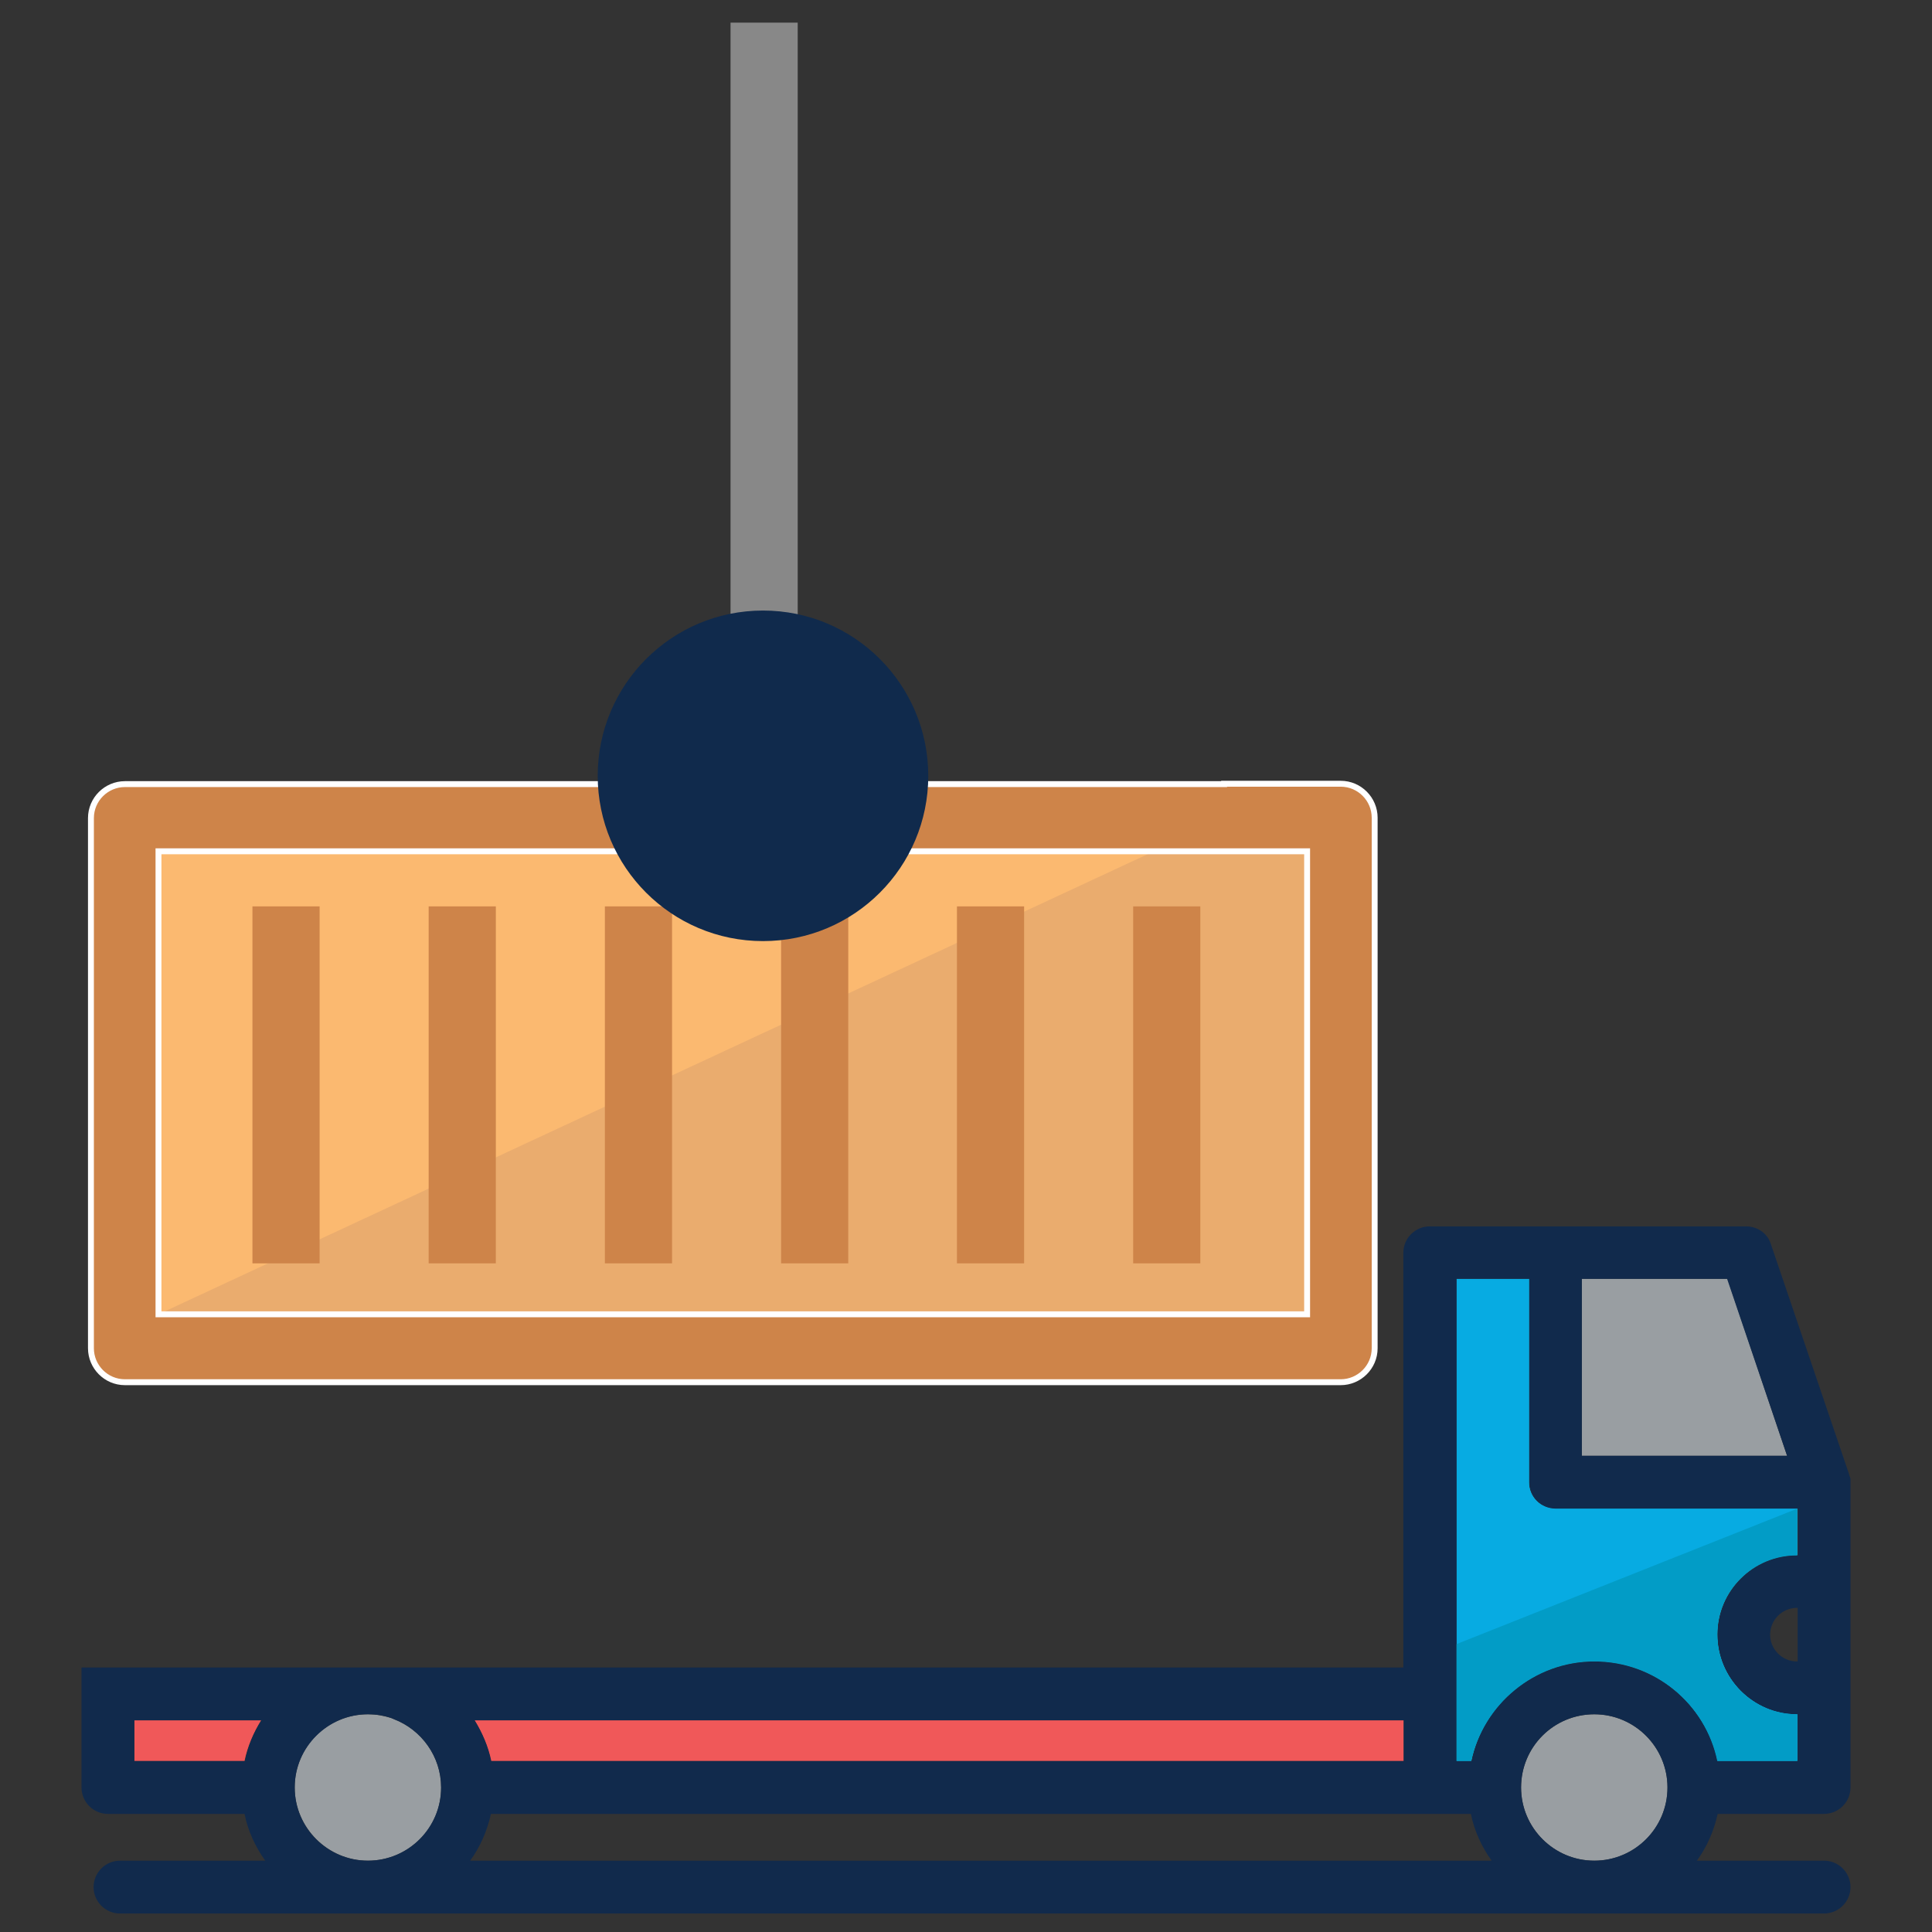 <?xml version="1.0" encoding="utf-8"?>
<!-- Generator: Adobe Illustrator 27.3.0, SVG Export Plug-In . SVG Version: 6.00 Build 0)  -->
<svg version="1.1" id="Layer_1" xmlns="http://www.w3.org/2000/svg" xmlns:xlink="http://www.w3.org/1999/xlink" x="0px" y="0px"
	 viewBox="0 0 512 512" style="enable-background:new 0 0 512 512;" xml:space="preserve">
<rect x="0" y="0" width="512" height="512" fill="#333333" stroke="none"/>
<style type="text/css">
	.st0{fill:#F05859;}
	.st1{fill:#999EA2;}
	.st2{fill:#07ABE2;}
	.st3{fill:#112A4C;}
	.st4{fill:#FBB970;}
	.st5{fill:#EAAC6E;}
	.st6{fill:#CE8449;}
	.st7{fill:none;stroke:#FFFFFF;stroke-width:1.563;stroke-miterlimit:10;}
	.st8{fill:#029CC6;}
	.st9{fill:#888888;}
	.st10{fill:#102A4C;}
</style>
<path class="st0" d="M35.6,466.7h29.2c0.8-3.9,2.4-7.5,4.4-10.8H35.6V466.7z"/>
<path class="st1" d="M104.4,455.6c-0.2-0.1-0.5-0.2-0.7-0.3c-2-0.6-4-1-6.2-1c-10.7,0-19.4,8.6-19.4,19.4c0,10.7,8.8,19.4,19.4,19.4
	c10.7,0,19.4-8.6,19.4-19.4C116.9,465.5,111.7,458.4,104.4,455.6"/>
<path class="st2" d="M405.2,392.8v-53.9H386v127.7h3.9c3.2-15,16.7-26.4,32.6-26.4c16.1,0,29.5,11.3,32.6,26.4h21.2v-12.4h-0.2
	c-11.6,0-21-9.5-21-21.1c0-11.6,9.5-21,21-21h0.2v-12.4h-64.2C408.3,399.8,405.2,396.7,405.2,392.8"/>
<path class="st2" d="M405.2,392.8v-53.9H386v127.7h3.9c3.2-15,16.7-26.4,32.6-26.4c16.1,0,29.5,11.3,32.6,26.4h21.2v-12.4h-0.2
	c-11.6,0-21-9.5-21-21.1c0-11.6,9.5-21,21-21h0.2v-12.4h-64.2C408.3,399.8,405.2,396.7,405.2,392.8"/>
<path class="st1" d="M422.5,454.3c-10.7,0-19.4,8.6-19.4,19.4c0,10.7,8.7,19.4,19.4,19.4s19.4-8.6,19.4-19.4
	C441.9,463,433.2,454.3,422.5,454.3"/>
<path class="st0" d="M372,466.7v-10.8h-16.1H125.7c2.1,3.3,3.6,6.9,4.4,10.8H372z"/>
<polygon class="st1" points="457.8,338.9 419.2,338.9 419.2,385.8 473.6,385.8 "/>
<path class="st3" d="M476.4,412.2h-0.2c-11.6,0-21,9.5-21,21c0,11.6,9.5,21.1,21,21.1h0.2v12.4h-21.2c-3.2-15-16.7-26.4-32.6-26.4
	c-16,0-29.5,11.3-32.6,26.4H386V338.9h19.3v53.9c0,3.8,3.1,7,7,7h64.2V412.2z M476.4,440.3h-0.2c-3.9,0-7.1-3.2-7.1-7.1
	c0-3.9,3.2-7.1,7.1-7.1h0.2V440.3z M422.5,493.1c-10.7,0-19.4-8.7-19.4-19.4s8.6-19.4,19.4-19.4c10.7,0,19.4,8.7,19.4,19.4
	S433.2,493.1,422.5,493.1 M124.6,493.1c2.6-3.6,4.5-7.8,5.5-12.4h248.8h10.9c0.9,4.5,2.9,8.8,5.5,12.4H124.6z M97.5,493.1
	c-10.7,0-19.4-8.7-19.4-19.4s8.8-19.4,19.4-19.4c2.2,0,4.2,0.3,6.2,1c0.2,0.1,0.5,0.2,0.7,0.3c7.3,2.8,12.5,9.9,12.5,18.1
	C116.9,484.4,108.2,493.1,97.5,493.1 M355.9,455.9H372v10.8H130.2c-0.8-3.9-2.4-7.5-4.4-10.8H355.9z M419.2,338.9h38.5l15.9,46.9
	h-54.4V338.9z M64.9,466.7H35.6v-10.8h33.7C67.2,459.1,65.7,462.8,64.9,466.7 M490.4,392.2V392c0-0.1,0-0.3-0.1-0.4
	c0-0.1,0-0.2-0.1-0.3c0-0.1-0.1-0.2-0.1-0.3s0-0.2-0.1-0.3v-0.1l-20.7-60.9c-0.9-2.9-3.6-4.7-6.6-4.7h-83.8c-3.8,0-7,3.1-7,7v109.9
	h-4.7h-4.2h-14H107.6H87.3H35.6h-14v31.8c0,3.8,3.1,7,7,7h36.2c0.9,4.5,2.9,8.8,5.5,12.4H46.4H31.8c-3.8,0-7,3.1-7,7
	c0,3.8,3.1,7,7,7h14.6h437c3.8,0,7-3.1,7-7c0-3.8-3.1-7-7-7h-33.7c2.6-3.6,4.5-7.8,5.5-12.4h28.2c3.8,0,7-3.1,7-7v-26.4v-28.1v-26.4
	V392.2z"/>
<polygon class="st4" points="305.8,225.6 82.6,225.6 53.7,225.6 42,225.6 42,348.3 346.4,348.3 346.4,225.6 334.7,225.6 "/>
<polygon class="st5" points="305.8,225.6 42,348.3 346.4,348.3 346.4,225.6 334.7,225.6 "/>
<rect x="66.9" y="240.2" class="st6" width="17.8" height="94.6"/>
<rect x="113.6" y="240.2" class="st6" width="17.8" height="94.6"/>
<rect x="160.3" y="240.2" class="st6" width="17.8" height="94.6"/>
<rect x="207" y="240.2" class="st6" width="17.8" height="94.6"/>
<rect x="253.6" y="240.2" class="st6" width="17.8" height="94.6"/>
<rect x="300.3" y="240.2" class="st6" width="17.8" height="94.6"/>
<path class="st6" d="M346.3,348.3H42V225.6h11.7h28.9h223.2h28.9h11.7v122.7H346.3z M324.3,207.8h-8h-19.1h-206H72.2h-8H45.1h-12
	c-4.9,0-9,4-9,9v140.5c0,4.9,4,9,9,9h322.2c4.9,0,9-4,9-9V216.7c0-4.9-4-9-9-9h-12h-18.9V207.8z"/>
<path class="st7" d="M346.3,348.3H42V225.6h11.7h28.9h223.2h28.9h11.7v122.7H346.3z M324.3,207.8h-8h-19.1h-206H72.2h-8H45.1h-12
	c-4.9,0-9,4-9,9v140.5c0,4.9,4,9,9,9h322.2c4.9,0,9-4,9-9V216.7c0-4.9-4-9-9-9h-12h-18.9V207.8z"/>
<path class="st8" d="M386,466.7h3.9c3.2-15,16.7-26.4,32.6-26.4c16.1,0,29.5,11.3,32.6,26.4h21.2v-12.4h-0.2c-11.6,0-21-9.5-21-21.1
	c0-11.6,9.5-21,21-21h0.2v-12.4L386,435.7V466.7z"/>
<path class="st9" d="M193.6,6h17.8v163.1h-17.8V6z"/>
<circle class="st10" cx="202.2" cy="205.6" r="43.8"/>
</svg>
